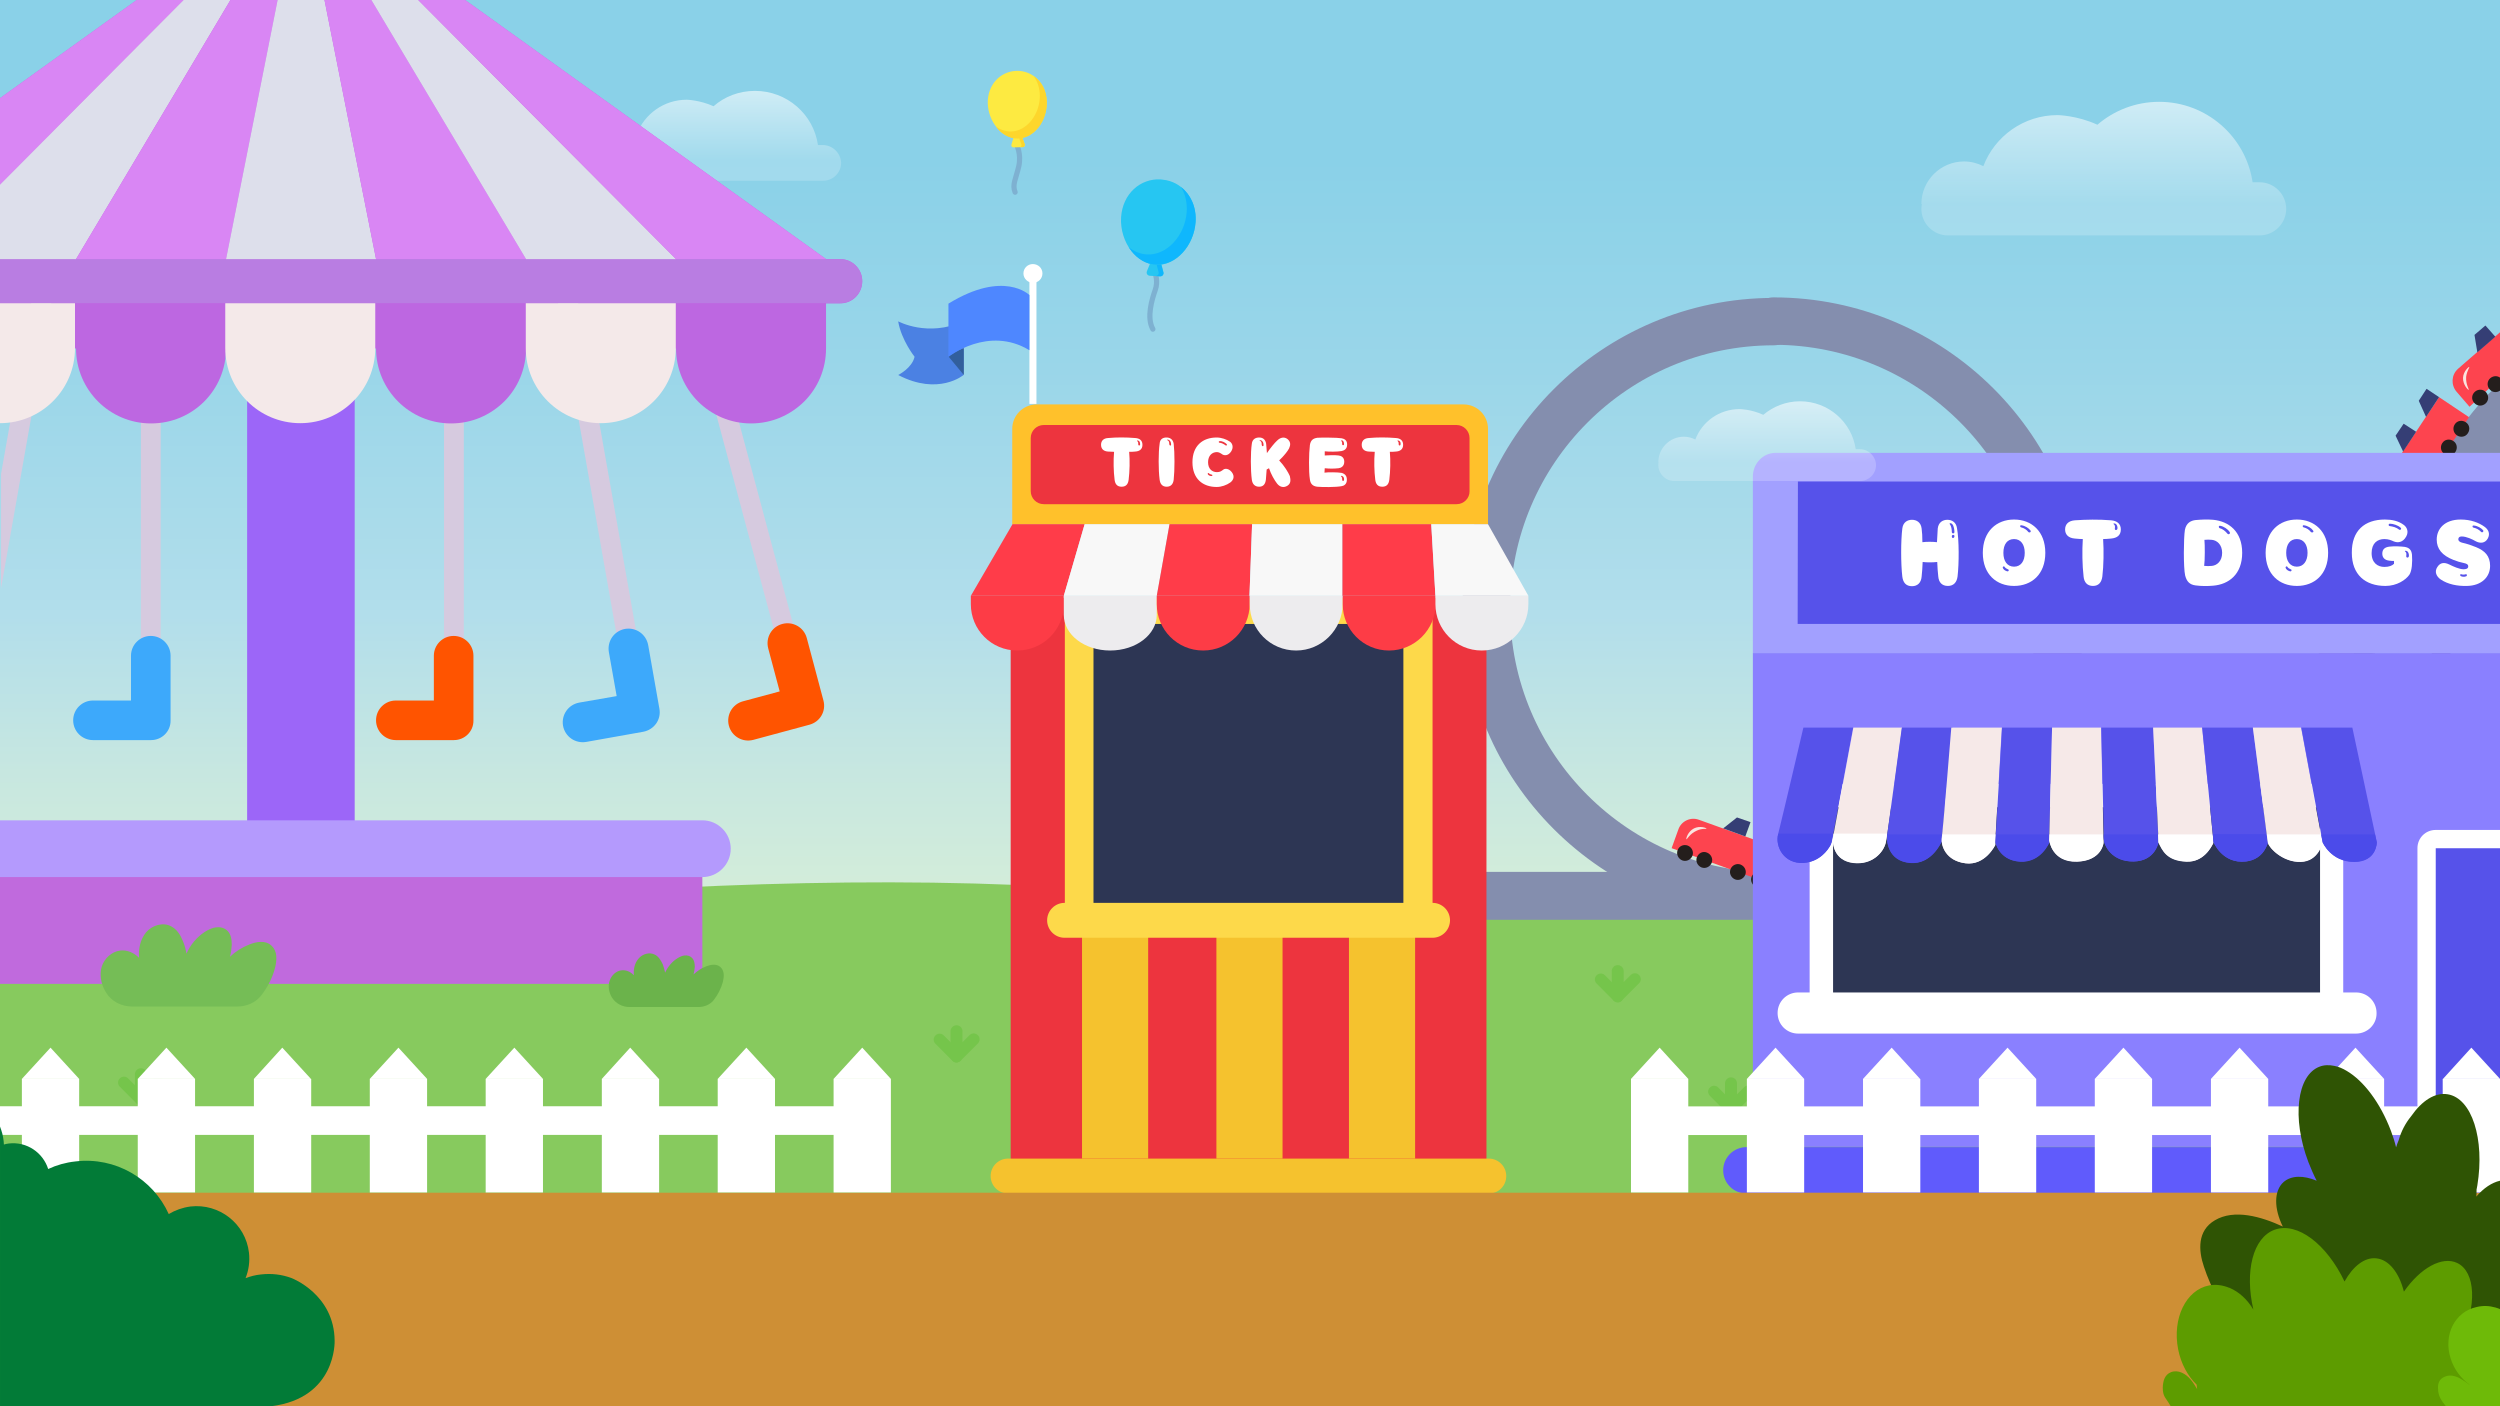 <?xml version="1.0" encoding="utf-8"?>
<!-- Generator: Adobe Illustrator 26.5.0, SVG Export Plug-In . SVG Version: 6.00 Build 0)  -->
<svg version="1.1" id="레이어_1" xmlns="http://www.w3.org/2000/svg" xmlns:xlink="http://www.w3.org/1999/xlink" x="0px"
	 y="0px" viewBox="0 0 960 540" style="enable-background:new 0 0 960 540;" xml:space="preserve">
<rect x="0" y="0" width="960" height="540" fill="#333333" stroke="none"/>
<linearGradient id="BG_x5F_sky_00000168809559901322513260000004503042689538835377_" gradientUnits="userSpaceOnUse" x1="480" y1="26.396" x2="480" y2="535.684">
	<stop  offset="6.895640e-02" style="stop-color:#8AD1E8"/>
	<stop  offset="0.227" style="stop-color:#9AD6E9"/>
	<stop  offset="0.412" style="stop-color:#B2DEEB"/>
	<stop  offset="0.531" style="stop-color:#C7E7E0"/>
	<stop  offset="0.7" style="stop-color:#DEF2D4"/>
	<stop  offset="0.86" style="stop-color:#EBF8CD"/>
	<stop  offset="1" style="stop-color:#F0FACA"/>
</linearGradient>
<rect id="BG_x5F_sky_00000099644038799904758850000005151341409027701924_" style="fill:url(#BG_x5F_sky_00000168809559901322513260000004503042689538835377_);" width="960" height="540"/>
<path style="fill:#848EAE;" d="M960,146.9c-7.3,6.9-13.7,14.8-19.2,23.5l-73.2,117c-18.7,29.8-50.8,47.6-85.9,47.6H681.1
	c-55.8,0-101.2-45.4-101.2-101.2c0-55.8,45.4-101.2,101.2-101.2c5,0,9.1-4.1,9.1-9.1c0-5-4.1-9.1-9.1-9.1
	c-65.9,0-119.5,53.6-119.5,119.5c0,65.9,53.6,119.5,119.5,119.5h100.6c41.4,0,79.3-21,101.3-56.1l73.2-117c1.2-1.9,2.5-3.8,3.8-5.6
	V146.9z"/>
<path style="fill:#87CA5E;" d="M960,540V336.6c0,0-326.4,24.3-522.4,6.3C273.7,327.9,64.2,358.3,0,368.6v171.1"/>
<g>
	<g>
		<path style="fill:#677085;" d="M937.4,344.1c2,0,3.6-1.6,3.6-3.6V193.8c0-2-1.6-3.6-3.6-3.6c-2,0-3.6,1.6-3.6,3.6v146.6
			C933.8,342.4,935.4,344.1,937.4,344.1z"/>
	</g>
	<g>
		<path style="fill:#677085;" d="M907.5,344.1c2,0,3.6-1.6,3.6-3.6v-99.6c0-2-1.6-3.6-3.6-3.6c-2,0-3.6,1.6-3.6,3.6v99.6
			C903.8,342.4,905.5,344.1,907.5,344.1z"/>
	</g>
	<g>
		<path style="fill:#677085;" d="M877.5,344.1c2,0,3.6-1.6,3.6-3.6v-51.8c0-2-1.6-3.6-3.6-3.6c-2,0-3.6,1.6-3.6,3.6v51.8
			C873.9,342.4,875.5,344.1,877.5,344.1z"/>
	</g>
</g>
<g>
	<path style="fill:#848EAE;" d="M565.6,353.2h115.5c65.9,0,119.5-53.6,119.5-119.5c0-65.9-53.6-119.5-119.5-119.5
		c-5,0-9.1,4.1-9.1,9.1c0,5,4.1,9.1,9.1,9.1c55.8,0,101.2,45.4,101.2,101.2c0,55.8-45.4,101.2-101.2,101.2H565.6
		c-5,0-9.1,4.1-9.1,9.1C556.5,349.1,560.6,353.2,565.6,353.2z"/>
</g>
<g>
	<g>
		<path style="fill:#FD444F;" d="M900.5,233.1l22.7-34.2l-11.5-7.7l-19.3,29c-1.9,2.9-1.1,6.7,1.7,8.6L900.5,233.1z"/>
	</g>
	<g>
		<polygon style="fill:#353E75;" points="906.7,198.8 903.9,192.7 906.9,188.1 911.7,191.3 		"/>
	</g>
	<g>
		<polygon style="fill:#353E75;" points="897.8,212.1 895,206 898.1,201.4 902.9,204.6 		"/>
	</g>
	<g>
		<path style="fill:#241E1C;" d="M918.6,206c1.4,0.9,3.3,0.6,4.2-0.9c0.9-1.4,0.6-3.3-0.9-4.2c-1.4-0.9-3.3-0.6-4.2,0.9
			C916.8,203.1,917.2,205,918.6,206z"/>
	</g>
	<g>
		<path style="fill:#241E1C;" d="M913.8,213.1c1.4,0.9,3.3,0.6,4.2-0.9c0.9-1.4,0.6-3.3-0.9-4.2c-1.4-0.9-3.3-0.6-4.2,0.9
			C912,210.3,912.4,212.2,913.8,213.1z"/>
	</g>
	<g>
		<path style="fill:#241E1C;" d="M906.2,224.6c1.4,0.9,3.3,0.6,4.2-0.9c0.9-1.4,0.6-3.3-0.9-4.2c-1.4-0.9-3.3-0.6-4.2,0.9
			C904.4,221.8,904.8,223.7,906.2,224.6z"/>
	</g>
	<g>
		<path style="fill:#241E1C;" d="M901.8,231.2c1.4,0.9,3.3,0.6,4.2-0.9c0.9-1.4,0.6-3.3-0.9-4.2c-1.4-0.9-3.3-0.6-4.2,0.9
			C900,228.3,900.4,230.2,901.8,231.2z"/>
	</g>
	<g>
		<path style="fill:#FAE4DF;" d="M896.4,218.3c-0.3-0.1-1.8,2.3-1.2,4.7c0.6,2.6,3.2,4.1,3.4,3.9c0.2-0.2-1.7-1.7-2.3-4.6
			C895.9,220.1,896.6,218.4,896.4,218.3z"/>
	</g>
</g>
<g>
	<g>
		<path style="fill:#FD444F;" d="M641.9,325.7l38.6,13.9l4.7-13l-32.8-11.8c-3.2-1.2-6.8,0.5-7.9,3.7L641.9,325.7z"/>
	</g>
	<g>
		<polygon style="fill:#353E75;" points="676.7,323.5 682,319.3 687.2,321.2 685.3,326.6 		"/>
	</g>
	<g>
		<polygon style="fill:#353E75;" points="661.7,318.1 667,313.9 672.2,315.7 670.2,321.2 		"/>
	</g>
	<g>
		<path style="fill:#241E1C;" d="M672.6,336.7c-0.6,1.6,0.3,3.3,1.8,3.9c1.6,0.6,3.3-0.3,3.9-1.8c0.6-1.6-0.3-3.3-1.8-3.9
			C674.9,334.3,673.2,335.1,672.6,336.7z"/>
	</g>
	<g>
		<path style="fill:#241E1C;" d="M664.5,333.8c-0.6,1.6,0.3,3.3,1.8,3.9c1.6,0.6,3.3-0.3,3.9-1.8c0.6-1.6-0.3-3.3-1.8-3.9
			C666.9,331.4,665.1,332.2,664.5,333.8z"/>
	</g>
	<g>
		<path style="fill:#241E1C;" d="M651.6,329.2c-0.6,1.6,0.3,3.3,1.8,3.9c1.6,0.6,3.3-0.3,3.9-1.8c0.6-1.6-0.3-3.3-1.8-3.9
			C653.9,326.7,652.2,327.6,651.6,329.2z"/>
	</g>
	<g>
		<path style="fill:#241E1C;" d="M644.2,326.5c-0.6,1.6,0.3,3.3,1.8,3.9c1.6,0.6,3.3-0.3,3.9-1.8c0.6-1.6-0.3-3.3-1.8-3.9
			C646.5,324.1,644.7,324.9,644.2,326.5z"/>
	</g>
	<g>
		<path style="fill:#FAE4DF;" d="M655.3,318.2c0-0.3-2.6-1.2-4.8-0.1c-2.4,1.2-3.2,4.1-2.9,4.2c0.2,0.1,1.2-2.1,3.9-3.3
			C653.5,318,655.3,318.4,655.3,318.2z"/>
	</g>
</g>
<g>
	<g>
		<path style="fill:#FD444F;" d="M925.4,194.4l22.7-34.2l-11.5-7.7l-19.3,29c-1.9,2.9-1.1,6.7,1.7,8.6L925.4,194.4z"/>
	</g>
	<g>
		<polygon style="fill:#353E75;" points="931.6,160.1 928.8,153.9 931.8,149.3 936.6,152.5 		"/>
	</g>
	<g>
		<polygon style="fill:#353E75;" points="922.8,173.4 919.9,167.3 923,162.7 927.8,165.8 		"/>
	</g>
	<g>
		<path style="fill:#241E1C;" d="M943.5,167.2c1.4,0.9,3.3,0.6,4.2-0.9c0.9-1.4,0.6-3.3-0.9-4.2c-1.4-0.9-3.3-0.6-4.2,0.9
			C941.7,164.4,942.1,166.3,943.5,167.2z"/>
	</g>
	<g>
		<path style="fill:#241E1C;" d="M938.7,174.4c1.4,0.9,3.3,0.6,4.2-0.9c0.9-1.4,0.6-3.3-0.9-4.2c-1.4-0.9-3.3-0.6-4.2,0.9
			C936.9,171.6,937.3,173.5,938.7,174.4z"/>
	</g>
	<g>
		<path style="fill:#241E1C;" d="M931.1,185.9c1.4,0.9,3.3,0.6,4.2-0.9c0.9-1.4,0.6-3.3-0.9-4.2c-1.4-0.9-3.3-0.6-4.2,0.9
			C929.3,183,929.7,184.9,931.1,185.9z"/>
	</g>
	<g>
		<path style="fill:#241E1C;" d="M926.7,192.4c1.4,0.9,3.3,0.6,4.2-0.9c0.9-1.4,0.6-3.3-0.9-4.2c-1.4-0.9-3.3-0.6-4.2,0.9
			C925,189.6,925.3,191.5,926.7,192.4z"/>
	</g>
	<g>
		<path style="fill:#FAE4DF;" d="M921.3,179.6c-0.3-0.1-1.8,2.3-1.2,4.7c0.6,2.6,3.2,4.1,3.4,3.9c0.2-0.2-1.7-1.7-2.3-4.6
			C920.8,181.3,921.5,179.7,921.3,179.6z"/>
	</g>
</g>
<path style="fill:#A2A0FF;" d="M960,173.9H681.8c-4.8,0-8.7,4.1-8.7,9.1l0,67.9h287V173.9z"/>
<linearGradient id="BG_x5F_cloud_00000000915984098559474400000008786177075142316975_" gradientUnits="userSpaceOnUse" x1="678.497" y1="144.355" x2="678.497" y2="177.58">
	<stop  offset="9.547740e-02" style="stop-color:#FFFFFF;stop-opacity:0.7"/>
	<stop  offset="0.989" style="stop-color:#FFFFFF;stop-opacity:0.206"/>
	<stop  offset="1" style="stop-color:#FFFFFF;stop-opacity:0.2"/>
</linearGradient>
<path id="BG_x5F_cloud_00000090273102332815597400000010589364587561664664_" style="fill:url(#BG_x5F_cloud_00000000915984098559474400000008786177075142316975_);" d="
	M714.2,172.5h-1.6c-1.5-10.4-10.5-18.4-21.4-18.4c-5.4,0-10.3,2-14.1,5.2c-4.7-2.2-9.1-2.2-9.1-2.2c-7.8,0-14.4,4.8-17,11.7
	c-1.3-0.7-2.8-1.1-4.4-1.1c-5.4,0-9.8,4.4-9.8,9.8h0.1c-0.1,0.3-0.1,0.7-0.1,1.1l0,0c0,3.3,2.7,6.1,6.1,6.1h71.4
	c3.3,0,6.1-2.7,6.1-6.1l0,0C720.3,175.2,717.6,172.5,714.2,172.5z"/>
<g style="opacity:0.2;">
	<g>
		<path style="fill:#2FB002;" d="M233,490.3c-0.6,0-1.2-0.2-1.6-0.7l-6.5-6.5c-0.9-0.9-0.9-2.3,0-3.2c0.9-0.9,2.3-0.9,3.2,0l6.5,6.5
			c0.9,0.9,0.9,2.3,0,3.2C234.1,490,233.6,490.3,233,490.3z"/>
	</g>
	<g>
		<path style="fill:#2FB002;" d="M233,490.3c-0.3,0-0.6-0.1-0.9-0.2c-0.8-0.4-1.4-1.2-1.4-2.1v-9.7c0-1.2,1-2.3,2.3-2.3
			c1.2,0,2.3,1,2.3,2.3v4.2l2.7-2.7c0.9-0.9,2.3-0.9,3.2,0c0.9,0.9,0.9,2.3,0,3.2l-6.5,6.5C234.2,490,233.6,490.3,233,490.3z"/>
	</g>
</g>
<g style="opacity:0.2;">
	<g>
		<path style="fill:#2FB002;" d="M664.7,428c-0.6,0-1.2-0.2-1.6-0.7l-6.5-6.5c-0.9-0.9-0.9-2.3,0-3.2c0.9-0.9,2.3-0.9,3.2,0l6.5,6.5
			c0.9,0.9,0.9,2.3,0,3.2C665.8,427.8,665.3,428,664.7,428z"/>
	</g>
	<g>
		<path style="fill:#2FB002;" d="M664.7,428c-0.3,0-0.6-0.1-0.9-0.2c-0.8-0.4-1.4-1.2-1.4-2.1v-9.7c0-1.2,1-2.3,2.3-2.3
			s2.3,1,2.3,2.3v4.2l2.7-2.7c0.9-0.9,2.3-0.9,3.2,0c0.9,0.9,0.9,2.3,0,3.2l-6.5,6.5C665.8,427.8,665.3,428,664.7,428z"/>
	</g>
</g>
<g style="opacity:0.2;">
	<g>
		<path style="fill:#2FB002;" d="M279.6,510.7c-0.6,0-1.2-0.2-1.6-0.7l-6.5-6.5c-0.9-0.9-0.9-2.3,0-3.2c0.9-0.9,2.3-0.9,3.2,0
			l6.5,6.5c0.9,0.9,0.9,2.3,0,3.2C280.8,510.4,280.2,510.7,279.6,510.7z"/>
	</g>
	<g>
		<path style="fill:#2FB002;" d="M279.6,510.7c-0.3,0-0.6-0.1-0.9-0.2c-0.8-0.4-1.4-1.2-1.4-2.1v-9.7c0-1.2,1-2.3,2.3-2.3
			s2.3,1,2.3,2.3v4.2l2.7-2.7c0.9-0.9,2.3-0.9,3.2,0c0.9,0.9,0.9,2.3,0,3.2l-6.5,6.5C280.8,510.4,280.2,510.7,279.6,510.7z"/>
	</g>
</g>
<g style="opacity:0.2;">
	<g>
		<path style="fill:#2FB002;" d="M367.3,408c-0.6,0-1.2-0.2-1.6-0.7l-6.5-6.5c-0.9-0.9-0.9-2.3,0-3.2c0.9-0.9,2.3-0.9,3.2,0l6.5,6.5
			c0.9,0.9,0.9,2.3,0,3.2C368.5,407.7,367.9,408,367.3,408z"/>
	</g>
	<g>
		<path style="fill:#2FB002;" d="M367.3,408c-0.3,0-0.6-0.1-0.9-0.2c-0.8-0.4-1.4-1.2-1.4-2.1V396c0-1.2,1-2.3,2.3-2.3
			s2.3,1,2.3,2.3v4.2l2.7-2.7c0.9-0.9,2.3-0.9,3.2,0c0.9,0.9,0.9,2.3,0,3.2l-6.5,6.5C368.5,407.7,367.9,408,367.3,408z"/>
	</g>
</g>
<g style="opacity:0.2;">
	<g>
		<path style="fill:#2FB002;" d="M54.1,424.5c-0.6,0-1.2-0.2-1.6-0.7l-6.5-6.5c-0.9-0.9-0.9-2.3,0-3.2c0.9-0.9,2.3-0.9,3.2,0
			l6.5,6.5c0.9,0.9,0.9,2.3,0,3.2C55.3,424.3,54.7,424.5,54.1,424.5z"/>
	</g>
	<g>
		<path style="fill:#2FB002;" d="M54.1,424.5c-0.3,0-0.6-0.1-0.9-0.2c-0.8-0.4-1.4-1.2-1.4-2.1v-9.7c0-1.2,1-2.3,2.3-2.3
			s2.3,1,2.3,2.3v4.2l2.7-2.7c0.9-0.9,2.3-0.9,3.2,0c0.9,0.9,0.9,2.3,0,3.2l-6.5,6.5C55.3,424.3,54.7,424.5,54.1,424.5z"/>
	</g>
</g>
<g style="opacity:0.2;">
	<g>
		<path style="fill:#2FB002;" d="M678,473.5c-0.6,0-1.2-0.2-1.6-0.7l-6.5-6.5c-0.9-0.9-0.9-2.3,0-3.2c0.9-0.9,2.3-0.9,3.2,0l6.5,6.5
			c0.9,0.9,0.9,2.3,0,3.2C679.1,473.3,678.6,473.5,678,473.5z"/>
	</g>
	<g>
		<path style="fill:#2FB002;" d="M678,473.5c-0.3,0-0.6-0.1-0.9-0.2c-0.8-0.4-1.4-1.2-1.4-2.1v-9.7c0-1.2,1-2.3,2.3-2.3
			c1.2,0,2.3,1,2.3,2.3v4.2l2.7-2.7c0.9-0.9,2.3-0.9,3.2,0c0.9,0.9,0.9,2.3,0,3.2l-6.5,6.5C679.1,473.3,678.6,473.5,678,473.5z"/>
	</g>
</g>
<g style="opacity:0.2;">
	<g>
		<path style="fill:#2FB002;" d="M621.2,384.9c-0.6,0-1.2-0.2-1.6-0.7l-6.5-6.5c-0.9-0.9-0.9-2.3,0-3.2c0.9-0.9,2.3-0.9,3.2,0
			l6.5,6.5c0.9,0.9,0.9,2.3,0,3.2C622.4,384.7,621.8,384.9,621.2,384.9z"/>
	</g>
	<g>
		<path style="fill:#2FB002;" d="M621.2,384.9c-0.3,0-0.6-0.1-0.9-0.2c-0.8-0.4-1.4-1.2-1.4-2.1v-9.7c0-1.2,1-2.3,2.3-2.3
			c1.2,0,2.3,1,2.3,2.3v4.2l2.7-2.7c0.9-0.9,2.3-0.9,3.2,0c0.9,0.9,0.9,2.3,0,3.2l-6.5,6.5C622.4,384.7,621.8,384.9,621.2,384.9z"/>
	</g>
</g>
<linearGradient id="BG_x5F_cloud_00000163049818006209347050000016468025758204907653_" gradientUnits="userSpaceOnUse" x1="807.823" y1="22.814" x2="807.823" y2="78.52">
	<stop  offset="9.547740e-02" style="stop-color:#FFFFFF;stop-opacity:0.7"/>
	<stop  offset="0.989" style="stop-color:#FFFFFF;stop-opacity:0.206"/>
	<stop  offset="1" style="stop-color:#FFFFFF;stop-opacity:0.2"/>
</linearGradient>
<path id="BG_x5F_cloud_00000011003800541153328160000001232545032232754091_" style="fill:url(#BG_x5F_cloud_00000163049818006209347050000016468025758204907653_);" d="
	M867.7,70h-2.7c-2.6-17.5-17.7-30.9-35.9-30.9c-9,0-17.3,3.3-23.7,8.8c-7.8-3.6-15.3-3.7-15.3-3.7c-13,0-24.1,8.1-28.5,19.6
	c-2.2-1.1-4.7-1.8-7.4-1.8c-9,0-16.4,7.3-16.4,16.4h0.2c-0.1,0.6-0.2,1.2-0.2,1.8l0,0c0,5.6,4.6,10.2,10.2,10.2h119.7
	c5.6,0,10.2-4.6,10.2-10.2l0,0C877.9,74.6,873.3,70,867.7,70z"/>
<linearGradient id="BG_x5F_cloud_00000083068454740392378520000004716766613410558903_" gradientUnits="userSpaceOnUse" x1="275.597" y1="23.86" x2="275.597" y2="61.387">
	<stop  offset="9.547740e-02" style="stop-color:#FFFFFF;stop-opacity:0.7"/>
	<stop  offset="0.989" style="stop-color:#FFFFFF;stop-opacity:0.206"/>
	<stop  offset="1" style="stop-color:#FFFFFF;stop-opacity:0.2"/>
</linearGradient>
<path id="BG_x5F_cloud_00000052789515770852789290000001272026280338259860_" style="fill:url(#BG_x5F_cloud_00000083068454740392378520000004716766613410558903_);" d="
	M315.9,55.7h-1.8c-1.7-11.8-11.9-20.8-24.2-20.8c-6.1,0-11.7,2.2-15.9,5.9c-5.3-2.4-10.3-2.5-10.3-2.5c-8.8,0-16.2,5.5-19.2,13.2
	c-1.5-0.8-3.2-1.2-5-1.2c-6.1,0-11,4.9-11,11h0.1c-0.1,0.4-0.1,0.8-0.1,1.2l0,0c0,3.8,3.1,6.9,6.9,6.9h80.7c3.8,0,6.9-3.1,6.9-6.9
	l0,0C322.8,58.7,319.7,55.7,315.9,55.7z"/>
<g id="Balloon2_00000045616179521369734930000007747844311632075662_">
	<path style="fill:none;stroke:#7EB1D1;stroke-width:2;stroke-linecap:round;stroke-miterlimit:10;" d="M443.6,105.1
		c0,0,1.2,2.9,0,6.3c-1.2,3.4-3.4,10.5-0.9,15"/>
	<g>
		<path style="fill:#26C6F2;" d="M442.3,99.5l-1.9,4.7c-0.3,0.8,0.2,1.6,1.1,1.7l4,0.2c0.8,0.1,1.5-0.7,1.3-1.5l-1.3-4.9L442.3,99.5
			z"/>
		<path style="fill:#0FB7FD;" d="M444.9,104.5l-1.3-4.9l1.8,0.1l1.3,4.9c0.2,0.8-0.4,1.6-1.3,1.5l-1.8-0.1
			C444.5,106,445.1,105.3,444.9,104.5z"/>
		<path style="fill:#26C6F2;" d="M447.9,69.2c-0.7-0.1-1.4-0.2-2.1-0.3c-7.9-0.5-14.7,5.5-15.3,14.5c-0.3,4.9,1.3,9.6,4,13.1l0,0
			c2.4,2.9,5.6,4.9,9.2,5.2c7.9,0.5,14.8-7.4,15.4-16.4C459.6,77,454.7,70.6,447.9,69.2L447.9,69.2z"/>
		<path style="fill:#0FB7FD;" d="M433.4,94.9c2,1.6,4.3,2.6,6.9,2.8c7.9,0.5,14.8-7.4,15.4-16.4c0.2-3.6-0.6-6.9-2.2-9.5
			c3.7,2.9,6,7.7,5.6,13.4c-0.6,9-7.5,16.9-15.4,16.4c-3.7-0.2-6.9-2.2-9.2-5.2l0,0C434.1,95.9,433.8,95.5,433.4,94.9z"/>
	</g>
</g>
<g id="Balloon1_00000112591218095305548410000000168832751786972844_">
	<path style="fill:none;stroke:#7EB1D1;stroke-width:2;stroke-linecap:round;stroke-miterlimit:10;" d="M390.3,55.4
		c0,0,2,3.7,0.9,8.5c-1.1,4.8-2.6,7-1.4,9.9"/>
	<g>
		<path style="fill:#FDEA41;" d="M392.3,52.1l1.2,3.3c0.2,0.5-0.2,1.1-0.8,1.1l-3.5,0.1c-0.6,0-1-0.5-0.8-1.1l1-3.4L392.3,52.1z"/>
		<path style="fill:#FDD62C;" d="M392.2,55.4l-1.2-3.3l1.3,0l1.2,3.3c0.2,0.5-0.2,1.1-0.8,1.1l-1.3,0C392,56.6,392.4,56,392.2,55.4z
			"/>
		<path style="fill:#FDEA41;" d="M390.9,53.1c-6.2,0.1-11.4-6.3-11.6-13.5c-0.1-7.1,4.8-12.2,11.1-12.4c6.2-0.1,11.4,4.8,11.5,11.9
			C402.1,46.3,397.1,53,390.9,53.1z"/>
		<path style="fill:#FDD62C;" d="M388.2,50.5c6.2-0.1,11.2-6.8,11.1-13.9c-0.1-2.9-0.9-5.4-2.4-7.4c3,2,5.1,5.6,5.1,10.1
			c0.1,7.1-4.8,13.8-11.1,13.9c-3.3,0.1-6.3-1.7-8.4-4.5C384.2,49.8,386.1,50.5,388.2,50.5z"/>
	</g>
</g>
<g>
	<g>
		<path style="fill:#D6CADF;" d="M261.6,109l7.4-2l39.6,147.8l-7.4,2L261.6,109z"/>
		<path style="fill:#FF5400;" d="M310.8,278.3l-21.5,5.8c-4.1,1.1-8.3-1.3-9.4-5.4c-1.1-4.1,1.3-8.3,5.4-9.4l14.1-3.8L295,249
			c-1.1-4.1,1.3-8.3,5.4-9.4c4.1-1.1,8.3,1.3,9.4,5.4l6.4,24C317.3,273.1,314.9,277.2,310.8,278.3z"/>
	</g>
	<g>
		<path style="fill:#D6CADF;" d="M170.5,107.9h7.6v153h-7.6V107.9z"/>
		<path style="fill:#FF5400;" d="M174.3,284.2H152c-4.2,0-7.6-3.4-7.6-7.6c0-4.2,3.4-7.6,7.6-7.6h14.6v-17.2c0-4.2,3.4-7.6,7.6-7.6
			c4.2,0,7.6,3.4,7.6,7.6v24.8C181.9,280.8,178.5,284.2,174.3,284.2z"/>
	</g>
	<g>
		<path style="fill:#D6CADF;" d="M54.1,107.9h7.6v153h-7.6V107.9z"/>
		<path style="fill:#3DA9FB;" d="M58,284.2H35.7c-4.2,0-7.6-3.4-7.6-7.6c0-4.2,3.4-7.6,7.6-7.6h14.6v-17.2c0-4.2,3.4-7.6,7.6-7.6
			c4.2,0,7.6,3.4,7.6,7.6v24.8C65.6,280.8,62.2,284.2,58,284.2z"/>
	</g>
	<path style="fill:#BD67E1;" d="M322.7,99.5h-5.5L178.6,0H52.5L0,37.7v96.1h29.2c0,15.9,12.9,28.8,28.8,28.8c8,0,15.2-3.2,20.4-8.4
		c5.2-5.2,8.4-12.4,8.4-20.4h57.6c0,15.9,12.9,28.8,28.8,28.8c8,0,15.1-3.2,20.4-8.4c5.2-5.2,8.4-12.4,8.4-20.4h57.6
		c0,15.9,12.9,28.8,28.8,28.8c8,0,15.1-3.2,20.4-8.4c5.2-5.2,8.4-12.4,8.4-20.4v-17.3h5.5c4.7,0,8.4-3.8,8.4-8.5
		C331.1,103.3,327.3,99.5,322.7,99.5z"/>
	<polygon style="fill:#D6CADF;" points="0.4,225.9 20.5,111.9 13,110.6 0.4,182 	"/>
	<path style="fill:#D6CADF;" d="M212.8,107.9l7.5-1.3l26.6,150.7l-7.5,1.3L212.8,107.9z"/>
	<path style="fill:#3DA9FB;" d="M247,281l-21.9,3.9c-4.2,0.7-8.1-2-8.9-6.2c-0.7-4.2,2-8.1,6.2-8.9l14.4-2.5l-3-16.9
		c-0.7-4.2,2-8.1,6.2-8.9c4.2-0.7,8.1,2,8.9,6.2l4.3,24.4C254,276.3,251.2,280.2,247,281z"/>
	<path style="fill:#9C66F8;" d="M94.9,118.8h41.3V326H94.9V118.8z"/>
	<path style="fill:#C06ADD;" d="M0,326h269.7v51.8H0V326z"/>
	<g>
		<path style="fill:#F4E9E9;" d="M28.8,116.4H0l0,46.1c15.9,0,28.8-12.9,28.8-28.8V116.4"/>
		<path style="fill:#F4E9E9;" d="M86.5,133.7c0,15.9,12.9,28.8,28.8,28.8h0c15.9,0,28.8-12.9,28.8-28.8v-17.3H86.5V133.7z"/>
		<path style="fill:#F4E9E9;" d="M201.9,116.4v17.3c0,15.9,12.9,28.8,28.8,28.8c15.9,0,28.8-12.9,28.8-28.8v-17.3H201.9z"/>
	</g>
	<path style="fill:#B49AFD;" d="M0,336.8h269.7c6,0,10.9-4.9,10.9-10.9c0-6-4.9-10.9-10.9-10.9H0V336.8z"/>
	<path style="fill:#B97DE2;" d="M322.6,99.5H0v16.9h322.6c4.7,0,8.5-3.8,8.5-8.5C331.1,103.3,327.3,99.5,322.6,99.5z"/>
	<polygon style="fill:#D986F4;" points="52.5,0 0,37.7 0,70.9 70.5,0 	"/>
	<polygon style="fill:#DDDFEB;" points="70.5,0 0,70.9 0,99.5 29.2,99.5 88.5,0 	"/>
	<polygon style="fill:#D986F4;" points="88.5,0 29.2,99.5 86.8,99.5 106.6,0 	"/>
	<polygon style="fill:#DDDFEB;" points="106.6,0 86.8,99.5 144.4,99.5 124.6,0 	"/>
	<polygon style="fill:#D986F4;" points="124.6,0 144.4,99.5 202,99.5 142.6,0 	"/>
	<polygon style="fill:#DDDFEB;" points="160.6,0 142.6,0 202,99.5 259.6,99.5 	"/>
	<polygon style="fill:#D986F4;" points="178.6,0 160.6,0 259.6,99.5 317.2,99.5 	"/>
</g>
<rect x="673.1" y="250.8" style="fill:#8A80FF;" width="286.9" height="189.6"/>
<polygon style="fill:#5652EA;" points="690.3,239.6 690.4,184.9 960,184.9 960,239.6 "/>
<g>
	<path style="fill:#FFFFFF;" d="M751.7,221.4c-0.3,2.2-1.5,3.6-3.7,3.6c-2.3,0-3.5-1.4-3.7-3.6c-0.2-1.5-0.3-3.5-0.4-5.6
		c-1.8,0.2-4,0.2-5.6,0c-0.1,2.1-0.2,4.1-0.4,5.7c-0.2,2.2-1.5,3.6-3.7,3.6c-2.3,0-3.4-1.4-3.7-3.6c-0.6-4.9-0.6-14,0-18.6
		c0.3-2.4,2-3.3,3.7-3.3c1.7,0,3.4,0.9,3.7,3.3c0.2,1.4,0.3,3.2,0.3,5.3c1.7-0.2,3.8-0.2,5.6,0c0.1-2,0.2-3.9,0.3-5.3
		c0.3-2.4,2-3.3,3.7-3.3c1.7,0,3.4,0.9,3.7,3.3C752.3,207.3,752.3,216.4,751.7,221.4z M750.5,204.3c0-0.8-0.2-2.3-0.8-3
		c-0.5-0.6-1.4-0.5-0.9,0.1c0.5,0.6,0.7,2,0.7,2.9C749.5,205,750.5,205,750.5,204.3z M750.5,205.9c0-0.4-0.2-0.5-0.5-0.5
		c-0.3,0-0.5,0.2-0.5,0.6c0,0.4,0.2,0.6,0.5,0.6C750.3,206.5,750.5,206.3,750.5,205.9z"/>
	<path style="fill:#FFFFFF;" d="M761.4,212.3c0-8.3,5.3-12.8,12-12.8c6.7,0,12,4.5,12,12.8c0,8.3-5.3,12.7-12,12.7
		C766.7,225,761.4,220.6,761.4,212.3z M769.7,217.6c-0.2-0.3-0.8,0-0.6,0.5c0.2,0.6,0.9,1.1,1.7,1.3c0.6,0.1,0.7-0.6,0.4-0.7
		C770.5,218.4,770,218.1,769.7,217.6z M777.5,212.3c0-3.2-1.5-5.3-4.1-5.3c-2.6,0-4.1,2-4.1,5.3c0,3.2,1.5,5.3,4.1,5.3
		C776,217.6,777.5,215.5,777.5,212.3z M779.7,203.7c-0.7-0.9-2-1.8-3.5-2c-0.6-0.1-0.6,0.7-0.1,0.8c1.2,0.3,2.1,0.9,2.8,1.8
		C779.3,204.7,780.1,204.3,779.7,203.7z"/>
	<path style="fill:#FFFFFF;" d="M814.4,203.3c0,2.3-1.5,3.3-3.7,3.5c-1.1,0.1-2.1,0.2-3.1,0.2c0.3,4.4,0.2,10.3-0.3,14.4
		c-0.3,2.2-1.4,3.6-3.6,3.6s-3.4-1.4-3.6-3.6c-0.5-4.2-0.6-10-0.3-14.4c-1,0-2-0.1-3.1-0.2c-2.4-0.2-3.7-1.5-3.7-3.5
		c0-2,1.3-3.3,3.7-3.5c4.5-0.3,9-0.4,14,0C812.9,200,814.4,201.1,814.4,203.3z M812.5,201.2c-0.6-0.4-1.3-0.2-0.7,0.2
		c0.4,0.3,0.4,1,0.3,1.6c-0.1,0.7,0.9,0.7,1,0C813.2,202.5,813,201.6,812.5,201.2z"/>
	<path style="fill:#FFFFFF;" d="M861,212.3c0,8.3-5.2,12.1-11.1,12.6c-2.2,0.2-4.5,0.2-6.8-0.1c-2.3-0.3-3.4-1.5-4-3.8
		c-0.7-3-0.6-14.5-0.1-17.5c0.5-2.7,2.3-3.6,4.1-3.8c2.3-0.2,4.5-0.3,6.8-0.1C855.8,200.2,861,204,861,212.3z M853.3,212.3
		c0-3.2-2-4.8-3.9-5c-0.9-0.1-2-0.1-2.9,0c0.2,1.9,0.2,8-0.1,10c1,0.1,2,0.1,3,0C851.3,217.1,853.3,215.5,853.3,212.3z M856.2,204.3
		c-0.7-1.1-2.3-2.2-3.7-2.4c-0.6-0.1-0.6,0.7-0.2,0.9c1.2,0.3,2.2,1.1,3.1,2.2C855.8,205.4,856.6,204.9,856.2,204.3z"/>
	<path style="fill:#FFFFFF;" d="M870,212.3c0-8.3,5.3-12.8,12-12.8c6.7,0,12,4.5,12,12.8c0,8.3-5.3,12.7-12,12.7
		C875.3,225,870,220.6,870,212.3z M878.3,217.6c-0.2-0.3-0.8,0-0.6,0.5c0.2,0.6,0.9,1.1,1.7,1.3c0.6,0.1,0.7-0.6,0.4-0.7
		C879.1,218.4,878.6,218.1,878.3,217.6z M886.1,212.3c0-3.2-1.5-5.3-4.1-5.3c-2.6,0-4.1,2-4.1,5.3c0,3.2,1.5,5.3,4.1,5.3
		C884.5,217.6,886.1,215.5,886.1,212.3z M888.2,203.7c-0.6-0.9-2-1.8-3.5-2c-0.6-0.1-0.6,0.7-0.1,0.8c1.2,0.3,2.1,0.9,2.8,1.8
		C887.9,204.7,888.7,204.3,888.2,203.7z"/>
	<path style="fill:#FFFFFF;" d="M915.8,199.5c2.6,0,5.2,0.5,7.3,2.1c1.2,0.9,1.9,2.6,0.9,4.4c-1.3,2.4-3.3,2.5-4.8,1.9
		c-0.9-0.4-2-0.9-3.6-0.9c-2.7,0-4.9,1.6-4.9,5.4c0,3.8,2.4,5.3,4.9,5.3c1.8,0,3-0.5,3.7-1.2v-1.1c-0.4,0-1.3,0-1.8-0.1
		c-1.8-0.2-2.7-1.2-2.7-2.7c0-1.7,1-2.5,2.8-2.7c1.8-0.2,4.2-0.1,5.8,0.1c1.7,0.3,2.6,1.1,2.8,3c0.2,2.9,0,6.2-1,7.7
		c-1.4,2-4.8,4.3-9.2,4.3c-7.7,0-12.9-4.3-12.9-12.7C903,203.8,908,199.5,915.8,199.5z M921.8,202.6c-1-0.9-2.8-1.5-4.1-1.5
		c-0.6,0-0.6,0.9-0.1,0.9c1.3,0.2,2.6,0.5,3.7,1.4C921.7,203.7,922.4,203.1,921.8,202.6z M925,213.6c0.1-0.6-0.1-1.5-0.6-1.9
		c-0.6-0.4-1.3-0.2-0.7,0.2c0.4,0.3,0.4,1,0.3,1.6C923.9,214.3,924.9,214.3,925,213.6z"/>
	<path style="fill:#FFFFFF;" d="M944,207.1c0,0.7,0.7,1.1,1.5,1.3c1.8,0.4,3.6,1,5.3,1.7c3.4,1.4,5.4,3.4,5.4,7.2
		c0,4.2-3.2,7.6-8.9,7.7c-3.6,0.1-7.3-0.6-10.1-2.5c-1.7-1.2-2.4-3-1.3-4.7c1.1-1.8,2.7-2,4.7-1c1.4,0.7,3.8,1.8,5.4,1.8
		c0.9,0,1.8-0.2,1.8-1.1c0-0.8-0.7-1.1-1.7-1.3c-1.1-0.2-2.8-0.7-4-1.2c-4.3-1.7-6.4-4.2-6.4-7.8c0-4,2.9-7.7,9.2-7.7
		c3.9,0,7,1.2,9.2,2.8c1.5,1.1,2.2,2.7,1.2,4.5c-1,1.8-2.9,2-4.7,1c-1.2-0.7-3.5-1.8-5.3-1.8C944.3,206,944,206.5,944,207.1z
		 M945.1,220.5c-0.3-0.2-0.6,0.4-0.2,0.7c0.5,0.3,1.4,0.4,2.1,0.1c0.5-0.2,0.3-0.9-0.1-0.8C946.2,220.7,945.6,220.7,945.1,220.5z
		 M953.5,203.6c-0.7-0.8-2.1-1.7-3.6-1.8c-0.6-0.1-0.6,0.7-0.1,0.8c1.3,0.3,2.1,0.8,2.9,1.6C953.1,204.7,953.9,204.2,953.5,203.6z"
		/>
</g>
<g>
	<g>
		<path style="fill:#2D3654;" d="M699.9,386.3c-0.3,0-0.5-0.2-0.5-0.5V306c0-0.3,0.2-0.5,0.5-0.5h194.9c0.3,0,0.5,0.2,0.5,0.5v79.8
			c0,0.3-0.2,0.5-0.5,0.5H699.9z"/>
		<path style="fill:#FFFFFF;" d="M890.9,310v71.8h-187V310H890.9 M894.9,301H699.9c-2.8,0-5,2.2-5,5v79.8c0,2.8,2.2,5,5,5h194.9
			c2.8,0,5-2.2,5-5V306C899.9,303.3,897.6,301,894.9,301L894.9,301z"/>
	</g>
</g>
<path style="fill:#5652EA;" d="M692.5,279.4h19.1c0,0-8,43-8.2,44c-0.3,1-3.5,7.5-10.9,7.9c-7.4,0.4-10.9-6.2-9.7-11
	C684.5,313.6,692.5,279.4,692.5,279.4z"/>
<path style="fill:#4B4BEA;" d="M704,320.1h-21.1c0,0.1,0,0.2-0.1,0.3c-1.2,4.8,2.3,11.4,9.7,11c6.2-0.4,9.4-4.9,10.5-7L704,320.1z"
	/>
<g>
	<path style="fill:#F6E9E8;" d="M711.7,279.4h18.7c0,0-5.4,40.2-6.2,44c-0.8,3.8-5.2,8.8-12.5,7.9c-7.3-0.9-8.4-7.1-7.6-11
		C704.9,315.7,711.7,279.4,711.7,279.4z"/>
	<path style="fill:#FFFFFF;" d="M724.7,320.1h-20.6c0,0.1,0,0.2-0.1,0.3c-0.7,3.9,0.4,10.1,7.6,11c7.3,0.9,11.7-4.1,12.5-7.9
		c0.1-0.5,0.3-1.6,0.5-3.1L724.7,320.1z"/>
</g>
<path style="fill:#5652EA;" d="M730.3,279.4h19.5l-4.1,43.4c0,0-3.7,9.3-12.2,8.5c-8.5-0.7-9.2-8.4-8.8-11
	C725.1,317.7,730.3,279.4,730.3,279.4z"/>
<path style="fill:#4B4BEA;" d="M733.5,331.4c8,0.7,11.8-7.5,12.2-8.4v-2.6h-21C724.3,323.1,725,330.7,733.5,331.4z"/>
<g>
	<path style="fill:#F6E9E8;" d="M749.3,279.4h19.4l-2.6,45.1c0,0-3.8,7.9-11.4,7s-9.4-6.8-9.1-9.6
		C746.1,319.2,749.3,279.4,749.3,279.4z"/>
	<path style="fill:#FFFFFF;" d="M745.9,320.4c-0.1,0.7-0.1,1.3-0.2,1.5c-0.4,2.7,1.5,8.6,9.1,9.6s11.4-7,11.4-7l0.2-4.1H745.9z"/>
</g>
<path style="fill:#5652EA;" d="M768.8,279.4H788l-1.1,44c0,0-3.2,7.9-11.3,7.4c-8.1-0.5-9.4-7.4-9.4-7.4L768.8,279.4z"/>
<path style="fill:#4B4BEA;" d="M787,320.4h-20.5l-0.1,3.4c0.4,1.3,2.3,6.7,9.3,7.1c8.1,0.5,11.3-7.4,11.3-7.4l0-0.8V320.4z"/>
<g>
	<path style="fill:#F6E9E8;" d="M788,279.4h18.8l1,44c0,0-0.5,7.1-10.2,7.4c-9.7,0.3-10.7-8.2-10.7-8.2L788,279.4z"/>
	<path style="fill:#FFFFFF;" d="M807.7,324l-0.2-3.6H787l-0.1,2.3c0,0,0.9,8.5,10.7,8.2C805.6,330.6,807.4,325.7,807.7,324z"/>
</g>
<path style="fill:#5652EA;" d="M806.9,279.4h19.9l2.1,44c0,0-1.2,7.3-9.6,7.4c-8.4,0.1-11.3-6.2-11.4-8.3
	C807.8,320.4,806.9,279.4,806.9,279.4z"/>
<path style="fill:#4B4BEA;" d="M828.8,323.7l0-1.8l-0.1-1.5h-20.9c0,1.1,0,1.9,0.1,2.1c0.1,2.2,3,8.5,11.4,8.3
	C826.7,330.7,828.5,324.9,828.8,323.7z"/>
<g>
	<path style="fill:#F6E9E8;" d="M826.8,279.4h18.8l4.4,44c0,0-2.9,7.8-10.4,7.4c-7.6-0.4-9.2-4.3-10.7-7.4L826.8,279.4z"/>
	<path style="fill:#FFFFFF;" d="M849.9,323.8l-0.2-3.4h-21v0l0.1,3.1c1.5,3.1,3.2,7.1,10.7,7.4C846.2,331.2,849.2,325.2,849.9,323.8
		z"/>
</g>
<path style="fill:#5652EA;" d="M845.6,279.4h19.5l5.8,44c0,0-1.3,6.5-8.4,7.4c-9.1,1.1-12.5-7.4-12.5-7.4l-4.3-43.5"/>
<path style="fill:#4B4BEA;" d="M870.9,323.4l-0.4-3.1l0,0h-20.8l0.3,3.1c0,0,3.4,8.5,12.5,7.4C869.6,330,870.9,323.4,870.9,323.4z"
	/>
<g>
	<path style="fill:#F6E9E8;" d="M865.1,279.4h18.5l8.2,44c0,0-1.4,7.3-8.4,7.5c-7,0.2-12.4-5.5-12.6-7.5L865.1,279.4z"/>
	<path style="fill:#FFFFFF;" d="M891.3,320.4h-20.8l0,0l0.5,3.4c0.7,2.2,5.9,7.4,12.5,7.2c7-0.2,8.4-7.5,8.4-7.5L891.3,320.4z"/>
</g>
<path style="fill:#5652EA;" d="M883.7,279.4h19.6l9.4,44c0,0,0,7.5-8.7,7.5c-8.9,0-12.1-7.5-12.1-7.5L883.7,279.4z"/>
<path style="fill:#4B4BEA;" d="M912,320.4h-20.7v0l0.6,3.1c0,0,3.2,7.5,12.1,7.5c8.7,0,8.7-7.5,8.7-7.5L912,320.4z"/>
<path style="fill:#FFFFFF;" d="M904.7,396.9H690.5c-4.4,0-7.9-3.5-7.9-7.9l0,0c0-4.4,3.5-7.9,7.9-7.9h214.2c4.4,0,7.9,3.5,7.9,7.9
	l0,0C912.7,393.4,909.1,396.9,904.7,396.9z"/>
<path style="fill:#605BFC;" d="M960,458.3H670.6c-4.9,0-8.9-4-8.9-8.9v0c0-4.9,4-8.9,8.9-8.9H960V458.3z"/>
<g>
	<rect x="935.3" y="325.7" style="fill:#5652EA;" width="24.7" height="108.6"/>
	<path style="fill:#FFFFFF;" d="M960,434.3h-24.7V325.7H960v-7h-24.7c-3.9,0-7,3.1-7,7v108.6c0,3.9,3.1,7,7,7H960V434.3z"/>
</g>
<g>
	<path style="fill:#FFC12B;" d="M571.4,201.4H388.7v-36.7c0-5.2,4.2-9.4,9.4-9.4H562c5.2,0,9.4,4.2,9.4,9.4V201.4z"/>
	<path style="fill:#ED343E;" d="M559.4,193.6H400.8c-2.8,0-5-2.3-5-5v-20.4c0-2.8,2.3-5,5-5h158.5c2.8,0,5,2.3,5,5v20.4
		C564.4,191.3,562.1,193.6,559.4,193.6z"/>
	<g>
		<rect x="388.1" y="229.6" style="fill:#ED343E;" width="182.7" height="220.1"/>
		<rect x="408.9" y="229.6" style="fill:#FDD94A;" width="141.2" height="127.1"/>
		<rect x="419.9" y="239.6" style="fill:#2D3654;" width="119" height="107.2"/>
		<g>
			<rect x="415.5" y="356.7" style="fill:#F5C22E;" width="25.4" height="88.2"/>
			<rect x="467.1" y="356.7" style="fill:#F5C22E;" width="25.4" height="88.2"/>
			<rect x="518" y="356.7" style="fill:#F5C22E;" width="25.4" height="88.2"/>
		</g>
		<path style="fill:#FDD94A;" d="M550.1,360.1H408.8c-3.7,0-6.7-3-6.7-6.7l0,0c0-3.7,3-6.7,6.7-6.7h141.3c3.7,0,6.7,3,6.7,6.7l0,0
			C556.8,357.1,553.8,360.1,550.1,360.1z"/>
		<path style="fill:#F5C22E;" d="M571.8,458.3H387.1c-3.7,0-6.7-3-6.7-6.7l0,0c0-3.7,3-6.7,6.7-6.7h184.6c3.7,0,6.7,3,6.7,6.7l0,0
			C578.4,455.3,575.5,458.3,571.8,458.3z"/>
	</g>
	<g>
		<path style="fill:#FD3C46;" d="M390.6,249.8L390.6,249.8c-9.9,0-17.8-8-17.8-17.8v-3.2h35.7v3.2
			C408.5,241.8,400.5,249.8,390.6,249.8z"/>
		<path style="fill:#EDECEE;" d="M426.3,249.8L426.3,249.8c-9.9,0-17.8-6.1-17.8-13.7v-7.3h35.7v7.3
			C444.2,243.7,436.2,249.8,426.3,249.8z"/>
		<path style="fill:#FD3C46;" d="M462,249.8L462,249.8c-9.9,0-17.8-8-17.8-17.8v-3.2h35.7v3.2C479.8,241.8,471.9,249.8,462,249.8z"
			/>
		<path style="fill:#EDECEE;" d="M497.7,249.8L497.7,249.8c-9.9,0-17.8-8-17.8-17.8v-3.2h35.7v3.2
			C515.5,241.8,507.5,249.8,497.7,249.8z"/>
		<path style="fill:#FD3C46;" d="M533.4,249.8L533.4,249.8c-9.9,0-17.8-8-17.8-17.8v-3.2h35.7v3.2
			C551.2,241.8,543.2,249.8,533.4,249.8z"/>
		<path style="fill:#EDECEE;" d="M569,249.8L569,249.8c-9.9,0-17.8-8-17.8-17.8v-3.2h35.7v3.2C586.9,241.8,578.9,249.8,569,249.8z"
			/>
		<polygon style="fill:#FF3C49;" points="388.8,201.3 372.8,228.8 408.5,228.8 416.5,201.3 		"/>
		<polygon style="fill:#F8F8F8;" points="416.5,201.3 408.5,228.8 444.2,228.8 449.1,201.3 		"/>
		<polygon style="fill:#FF3C49;" points="444.2,228.8 449.1,201.3 480.8,201.3 479.8,228.8 		"/>
		<polygon style="fill:#F8F8F8;" points="480.8,201.3 479.8,228.8 515.5,228.8 515.5,201.3 		"/>
		<polygon style="fill:#FF3C49;" points="515.5,228.8 515.5,201.3 549.6,201.3 551.2,228.8 		"/>
		<polygon style="fill:#F8F8F8;" points="551.2,228.8 549.6,201.3 571.4,201.3 586.9,228.8 		"/>
	</g>
	<g>
		<path style="fill:#4B81E3;" d="M370,123.4v20.6c0,0-9.6,8.1-25.1,0c0,0,5.3-2.6,6.3-7c0,0-5.1-6.4-6.3-13.6
			C345,123.4,356.2,129.6,370,123.4z"/>
		<path style="fill:#325F9D;" d="M364.3,137l5.8,7v-10.3C370,133.6,366.4,135.2,364.3,137z"/>
		<path style="fill:#FFFFFF;" d="M400.3,105c0,2-1.6,3.6-3.6,3.6S393,107,393,105c0-2,1.6-3.6,3.6-3.6S400.3,102.9,400.3,105z"/>
		<rect x="395.3" y="107" style="fill:#FFFFFF;" width="2.7" height="48.1"/>
		<path style="fill:#4E87FF;" d="M395.3,113.3c0,0-9.8-9.8-31.1,3.3V137c0,0,15.4-12.1,31.1-2.5V113.3z"/>
	</g>
	<g>
		<path style="fill:#FFFFFF;" d="M438.7,170.8c0,1.7-1.1,2.5-2.8,2.6c-0.8,0.1-1.5,0.1-2.3,0.1c0.3,3.2,0.2,7.6-0.2,10.7
			c-0.2,1.7-1,2.7-2.7,2.7s-2.5-1-2.7-2.7c-0.4-3.1-0.5-7.4-0.2-10.7c-0.8,0-1.5-0.1-2.3-0.1c-1.8-0.1-2.7-1.1-2.7-2.6
			c0-1.5,0.9-2.5,2.7-2.6c3.4-0.3,6.7-0.3,10.4,0C437.6,168.3,438.7,169.1,438.7,170.8z M437.3,169.3c-0.5-0.3-0.9-0.2-0.5,0.2
			c0.3,0.2,0.3,0.7,0.3,1.2c0,0.5,0.7,0.5,0.7,0C437.8,170.2,437.7,169.5,437.3,169.3z"/>
		<path style="fill:#FFFFFF;" d="M447.9,168c1.3,0,2.5,0.6,2.8,2.4c0.4,3.4,0.4,10.2,0,13.8c-0.2,1.7-1.1,2.7-2.7,2.7
			c-1.7,0-2.5-1.1-2.7-2.7c-0.5-3.7-0.5-10.5,0-13.8C445.4,168.6,446.6,168,447.9,168z M449.7,170.7c0-0.9-0.3-1.5-0.9-1.8
			c-0.6-0.2-0.9,0-0.4,0.2c0.4,0.2,0.6,0.5,0.6,1.5C449.1,171.2,449.7,171.3,449.7,170.7z"/>
		<path style="fill:#FFFFFF;" d="M467.2,187c-5.3,0-9.3-3.1-9.3-9.5c0-6.4,4-9.5,9.3-9.5c1.8,0,3.8,0.7,5.1,1.6
			c0.9,0.6,1.5,2.1,0.5,3.7c-1.2,1.9-2.8,1.6-3.4,1.2c-0.7-0.5-1.4-0.9-2.1-0.9c-1.9,0-3.4,1.4-3.4,3.9c0,2.5,1.5,3.8,3.4,3.8
			c1.2,0,1.7-0.4,2.5-1c0.7-0.5,2.1-0.4,3.2,1c1.4,1.8,0.4,3.3-0.6,4C471,186.3,469,187,467.2,187z M464.2,181.7
			c-0.2-0.2-0.6,0.1-0.4,0.4c0.2,0.4,0.8,0.7,1.4,0.7c0.4,0,0.5-0.5,0.2-0.5C464.9,182.2,464.4,182,464.2,181.7z M471,170.5
			c-0.6-0.6-1.7-1.2-2.7-1.1c-0.4,0-0.4,0.6,0,0.6c0.9,0.1,1.6,0.5,2.3,1C470.9,171.3,471.4,170.9,471,170.5z"/>
		<path style="fill:#FFFFFF;" d="M494.4,186.5c-1.4,0.9-2.9,0.6-4-0.8c-1-1.3-2.3-3.5-3.1-5.9c-0.3,0.2-0.6,0.3-0.9,0.5
			c-0.1,1.5-0.2,2.9-0.3,3.9c-0.2,1.7-1,2.7-2.6,2.7c-1.7,0-2.6-1.1-2.8-2.7c-0.5-3.7-0.5-10.5,0-13.8c0.2-1.8,1.5-2.4,2.8-2.4
			s2.4,0.6,2.7,2.4c0.1,1,0.2,2.2,0.3,3.6c1.3-1.9,2.9-3.9,3.9-4.8c1.2-1.2,2.7-1.6,4-0.6c1.3,1.1,1.2,2.3,0.6,3.6
			c-0.5,1-1.9,2.8-3.8,4.6c2,2.1,3.5,4.6,4.1,6C495.6,184.2,495.8,185.6,494.4,186.5z M485.2,170.9c0-0.9-0.3-1.5-0.9-1.8
			c-0.6-0.2-0.9,0-0.4,0.2c0.4,0.2,0.6,0.5,0.6,1.5C484.6,171.5,485.2,171.5,485.2,170.9z"/>
		<path style="fill:#FFFFFF;" d="M517.2,184.2c0,1.8-1.2,2.4-2.1,2.5c-2.1,0.4-7.3,0.4-9.3,0.2c-1.7-0.2-2.6-1.1-2.8-2.8
			c-0.5-3-0.4-10.1,0-13.2c0.3-2,1.4-2.6,2.9-2.8c1.2-0.1,7.6-0.1,9.3,0.2c0.9,0.2,2.1,0.6,2.1,2.4c0,1.8-1.2,2.3-2.1,2.5
			c-1.6,0.3-5,0.3-6.5,0.1l0,1.6c1.8-0.1,3.6-0.2,5.3,0c0.9,0.1,2.2,0.6,2.2,2.4c0,1.8-1.3,2.4-2.2,2.5c-1.8,0.2-3.5,0.2-5.3,0
			l-0.1,1.7c1.2-0.2,5-0.2,6.7,0.1C516.1,181.9,517.2,182.4,517.2,184.2z M515.1,169.4c0.3,0.2,0.3,0.7,0.3,1.2c0,0.5,0.7,0.5,0.7,0
			c0-0.5-0.1-1.1-0.5-1.4C515.2,169,514.7,169.1,515.1,169.4z M515.6,182.9c-0.5-0.3-0.9-0.2-0.5,0.2c0.3,0.2,0.3,0.7,0.3,1.2
			c0,0.5,0.7,0.5,0.7,0C516.2,183.8,516,183.1,515.6,182.9z"/>
		<path style="fill:#FFFFFF;" d="M538.8,170.8c0,1.7-1.1,2.5-2.8,2.6c-0.8,0.1-1.5,0.1-2.3,0.1c0.3,3.2,0.2,7.6-0.2,10.7
			c-0.2,1.7-1,2.7-2.7,2.7s-2.5-1-2.7-2.7c-0.4-3.1-0.5-7.4-0.2-10.7c-0.8,0-1.5-0.1-2.3-0.1c-1.8-0.1-2.7-1.1-2.7-2.6
			c0-1.5,0.9-2.5,2.7-2.6c3.4-0.3,6.7-0.3,10.4,0C537.7,168.3,538.8,169.1,538.8,170.8z M537.3,169.3c-0.5-0.3-0.9-0.2-0.5,0.2
			c0.3,0.2,0.3,0.7,0.3,1.2c0,0.5,0.7,0.5,0.7,0C537.9,170.2,537.8,169.5,537.3,169.3z"/>
	</g>
</g>
<g id="XMLID_00000112633158354127256890000003641772259551753135_">
	<g>
		<g>
			<path style="fill:#6BB34B;" d="M266.3,374.2c1.4-1.3,3-2.4,4.8-3.1c1.8-0.7,4-1.1,5.5,0.2c0.8,0.7,1.2,1.7,1.3,2.7
				c0.1,1-0.1,2.1-0.3,3c-0.7,2.6-1.9,4.9-3.5,7c-1.4,1.8-3.7,2.7-5.9,2.7h-26.5c-2.6,0-5.2-1.3-6.6-3.5c-0.1-0.1-0.1-0.2-0.2-0.3
				c-1.1-1.9-1.5-4.2-0.8-6.3c0.7-2.1,2.5-3.8,4.6-4c1.8-0.2,3.5,0.6,4.7,1.9c-0.2-2.3,0.3-4.7,1.8-6.4c1.5-1.8,4.2-2.6,6.3-1.5
				c1.4,0.7,2.3,2.2,3,3.7c0.4,1.1,0.7,2.1,0.9,3.2c1-2.2,2.6-4.2,4.7-5.5c0.8-0.5,1.8-1,2.7-1.1c1-0.1,2.1,0.1,2.8,0.8
				c1,0.9,1.2,2.3,1.2,3.6C266.7,372.2,266.6,373.2,266.3,374.2z"/>
		</g>
	</g>
</g>
<rect y="458" style="fill:#CE8F35;" width="960" height="82"/>
<g>
	<g>
		<rect x="320.1" y="414.3" style="fill:#FFFFFF;" width="22" height="43.6"/>
		<polygon style="fill:#FFFFFF;" points="342.1,414.3 331.1,402.3 320.1,414.3 331.1,414.3 		"/>
	</g>
	<g>
		<rect x="275.6" y="414.3" style="fill:#FFFFFF;" width="22" height="43.6"/>
		<polygon style="fill:#FFFFFF;" points="297.6,414.3 286.6,402.3 275.6,414.3 286.6,414.3 		"/>
	</g>
	<g>
		<rect x="231.1" y="414.3" style="fill:#FFFFFF;" width="22" height="43.6"/>
		<polygon style="fill:#FFFFFF;" points="253,414.3 242,402.3 231.1,414.3 242,414.3 		"/>
	</g>
	<g>
		<rect x="186.5" y="414.3" style="fill:#FFFFFF;" width="22" height="43.6"/>
		<polygon style="fill:#FFFFFF;" points="208.5,414.3 197.5,402.3 186.5,414.3 197.5,414.3 		"/>
	</g>
	<g>
		<rect x="142" y="414.3" style="fill:#FFFFFF;" width="22" height="43.6"/>
		<polygon style="fill:#FFFFFF;" points="164,414.3 153,402.3 142,414.3 153,414.3 		"/>
	</g>
	<g>
		<rect x="97.5" y="414.3" style="fill:#FFFFFF;" width="22" height="43.6"/>
		<polygon style="fill:#FFFFFF;" points="119.4,414.3 108.4,402.3 97.5,414.3 108.4,414.3 		"/>
	</g>
	<g>
		<rect x="52.9" y="414.3" style="fill:#FFFFFF;" width="22" height="43.6"/>
		<polygon style="fill:#FFFFFF;" points="74.9,414.3 63.9,402.3 52.9,414.3 63.9,414.3 		"/>
	</g>
	<g>
		<rect x="8.4" y="414.3" style="fill:#FFFFFF;" width="22" height="43.6"/>
		<polygon style="fill:#FFFFFF;" points="30.4,414.3 19.4,402.3 8.4,414.3 19.4,414.3 		"/>
	</g>
	<rect x="0" y="424.8" style="fill:#FFFFFF;" width="341.7" height="11"/>
</g>
<g>
	<g>
		<rect x="626.3" y="414.3" style="fill:#FFFFFF;" width="22" height="43.6"/>
		<polygon style="fill:#FFFFFF;" points="626.3,414.3 637.3,402.3 648.3,414.3 637.3,414.3 		"/>
	</g>
	<g>
		<rect x="670.8" y="414.3" style="fill:#FFFFFF;" width="22" height="43.6"/>
		<polygon style="fill:#FFFFFF;" points="670.8,414.3 681.8,402.3 692.8,414.3 681.8,414.3 		"/>
	</g>
	<g>
		<rect x="715.4" y="414.3" style="fill:#FFFFFF;" width="22" height="43.6"/>
		<polygon style="fill:#FFFFFF;" points="715.4,414.3 726.4,402.3 737.3,414.3 726.4,414.3 		"/>
	</g>
	<g>
		<rect x="759.9" y="414.3" style="fill:#FFFFFF;" width="22" height="43.6"/>
		<polygon style="fill:#FFFFFF;" points="759.9,414.3 770.9,402.3 781.9,414.3 770.9,414.3 		"/>
	</g>
	<g>
		<rect x="804.4" y="414.3" style="fill:#FFFFFF;" width="22" height="43.6"/>
		<polygon style="fill:#FFFFFF;" points="804.4,414.3 815.4,402.3 826.4,414.3 815.4,414.3 		"/>
	</g>
	<g>
		<rect x="849" y="414.3" style="fill:#FFFFFF;" width="22" height="43.6"/>
		<polygon style="fill:#FFFFFF;" points="849,414.3 860,402.3 871,414.3 860,414.3 		"/>
	</g>
	<g>
		<rect x="893.5" y="414.3" style="fill:#FFFFFF;" width="22" height="43.6"/>
		<polygon style="fill:#FFFFFF;" points="893.5,414.3 904.5,402.3 915.5,414.3 904.5,414.3 		"/>
	</g>
	<g>
		<rect x="938" y="414.3" style="fill:#FFFFFF;" width="22" height="43.6"/>
		<polygon style="fill:#FFFFFF;" points="938.1,414.3 949,402.3 960,414.3 949,414.3 		"/>
	</g>
	
		<rect x="626.6" y="424.8" transform="matrix(-1 -1.224647e-16 1.224647e-16 -1 1586.672 860.652)" style="fill:#FFFFFF;" width="333.4" height="11"/>
</g>
<g id="XMLID_00000134237842809497355980000007374583303914328503_">
	<g>
		<g>
			<path style="fill:#75BD56;" d="M88.3,367.4c2.1-2,4.6-3.6,7.4-4.7c2.7-1.1,6.2-1.7,8.4,0.3c1.2,1,1.9,2.6,2,4.1
				c0.1,1.6-0.1,3.1-0.5,4.6c-1,3.9-2.9,7.5-5.4,10.7c-2.2,2.7-5.6,4.1-9,4.1H50.7c-4,0-7.9-1.9-10-5.4c-0.1-0.2-0.2-0.3-0.3-0.5
				c-1.6-2.8-2.3-6.4-1.3-9.5s3.8-5.7,7.1-6.1c2.7-0.3,5.3,0.9,7.2,2.8c-0.3-3.5,0.5-7.1,2.7-9.8c2.3-2.7,6.5-4,9.6-2.3
				c2.2,1.1,3.6,3.3,4.5,5.6c0.7,1.6,1.1,3.2,1.4,4.9c1.5-3.4,4-6.4,7.1-8.4c1.3-0.8,2.7-1.5,4.2-1.7c1.5-0.2,3.1,0.1,4.3,1.2
				c1.5,1.3,1.8,3.5,1.8,5.5C88.9,364.4,88.7,365.9,88.3,367.4z"/>
		</g>
	</g>
</g>
<g>
	<g>
		<path style="fill:#FD444F;" d="M948.3,156.2l-5-5.8c-2.2-2.6-2-6.5,0.6-8.8l16.1-14l0,17.6L948.3,156.2z"/>
	</g>
	<g>
		<polygon style="fill:#353E75;" points="951.3,135.3 950.2,128.6 954.4,125 958.2,129.3 		"/>
	</g>
	<g>
		<path style="fill:#241E1C;" d="M950.1,154.7c1.1,1.3,3,1.4,4.3,0.3c1.3-1.1,1.4-3,0.3-4.3c-1.1-1.3-3-1.4-4.3-0.3
			S948.9,153.4,950.1,154.7z"/>
	</g>
	<g>
		<path style="fill:#FAE4DF;" d="M948.2,140.9c-0.2-0.1-2.3,1.7-2.4,4.2c-0.1,2.6,2,4.8,2.2,4.6c0.2-0.1-1.2-2.1-1-5
			C947.3,142.4,948.4,141,948.2,140.9z"/>
	</g>
	<path style="fill:#241E1C;" d="M960,145c-1.1-0.8-2.6-0.7-3.7,0.2c-1.3,1.1-1.4,3-0.3,4.3c1,1.2,2.7,1.4,4,0.5V145z"/>
</g>
<g>
	<path style="fill:#2F5404;" d="M960,453.4c-3.1,0.7-6.3,2.8-9.1,6.1c0.1-0.9,0.1-1.8,0.1-2.7c0.1-0.5,0.2-1,0.3-1.6
		c2.9-17.8-2.1-33.5-11.4-35c-4.9-0.8-9.9,2.5-14,8.4c-2.3,2.8-3.9,6-4.8,9.2c-0.4,0.9-0.7,1.8-1,2.8c-0.5-2.1-1.2-4.3-2-6.4
		c-4.1-10.8-10.5-19.2-17-23c-1.5-0.9-3.1-1.6-4.7-1.9c-2-0.4-3.9-0.4-5.7,0.3c-8.7,3.3-10.7,19.7-4.3,36.6c1,2.5,2,4.9,3.2,7.2
		c-5-2.1-9.7-2.1-12.7,0.5c-3.8,3.4-3.7,10.2-0.3,17.1c-8.4-3.9-18.7-6.8-26.1-2.4c-6.8,4-6.3,11.6-4.2,17.8
		c2.8,8.5,7.3,16.6,13.3,24.1H960V453.4z"/>
	<path style="fill:#5D9C00;" d="M956.3,523.2c-2.9-3.9-8.5-5-14.5-3.3c1.1-1.7,2.1-3.4,3.1-5.3c6.3-12.9,5.8-26.2-1.3-29.6
		c-5.8-2.8-14.2,1.9-20.5,11c-1.8-7.2-5.7-12.3-10.6-12.8c-4.5-0.5-9,3.1-12.2,8.9c-6.8-14.3-18.1-23-26.8-19.9
		c-8.4,3-11.6,16.1-8.2,30.7c-2.3-3.9-5.5-6.8-9-8.3c-0.1,0-0.1-0.1-0.2-0.1c0,0,0,0-0.1,0c-2.5-1-5.1-1.4-7.7-0.9
		c-8.9,1.7-14.2,12.7-11.9,24.5c1.1,5.6,3.7,10.3,7.1,13.6c0.1,0.6,0.1,1.2,0.2,1.7c-1.5-2.5-3.1-5.1-5.9-6.3
		c-1.3-0.6-2.8-0.7-4.1-0.2c-2.6,1-3.1,3.6-3.2,5.9c0,3.7,1.2,3.9,3,7.1l116.7,0C957.6,533.8,960.3,528.6,956.3,523.2z"/>
	<path style="fill:#6EBA08;" d="M960,502.7c-0.5-0.2-0.9-0.4-1.4-0.5c-0.1,0-0.1-0.1-0.2-0.1c0,0,0,0-0.1,0
		c-2.4-0.7-4.8-0.8-7.3-0.2c-8.3,1.8-12.8,10.6-10,19.6c1.3,4.3,4,7.8,7.3,10.2c0.1,0.4-2.9-2.5-5.6-3.2c-1.2-0.4-2.6-0.4-3.8,0.1
		c-2.4,0.9-2.8,2.9-2.7,4.7c0.1,2.9,1.2,4.4,3.1,6.8H960V502.7z"/>
</g>
<path style="fill:#027B37;" d="M128.5,514.9c-0.1-17.9-16.5-24.1-16.5-24.1l0,0c-3.7-1.4-7.7-1.9-11.9-1.4c-2,0.2-3.9,0.7-5.8,1.4
	c1.2-3,1.7-6.4,1.3-9.8c-1.3-11.1-11.4-19-22.5-17.7c-3,0.4-5.8,1.4-8.3,2.9c-6.1-13.5-20.4-22.1-35.9-20.2
	c-3.7,0.4-7.2,1.4-10.4,2.9c-2-6.3-8.2-10.6-15.1-9.8c-0.7,0.1-1.3,0.2-1.9,0.4c0-0.4-0.1-0.8-0.1-1.3c-0.2-2-0.7-3.8-1.4-5.6v107.4
	h104.1C129.3,536.9,128.5,514.9,128.5,514.9z"/>
</svg>
